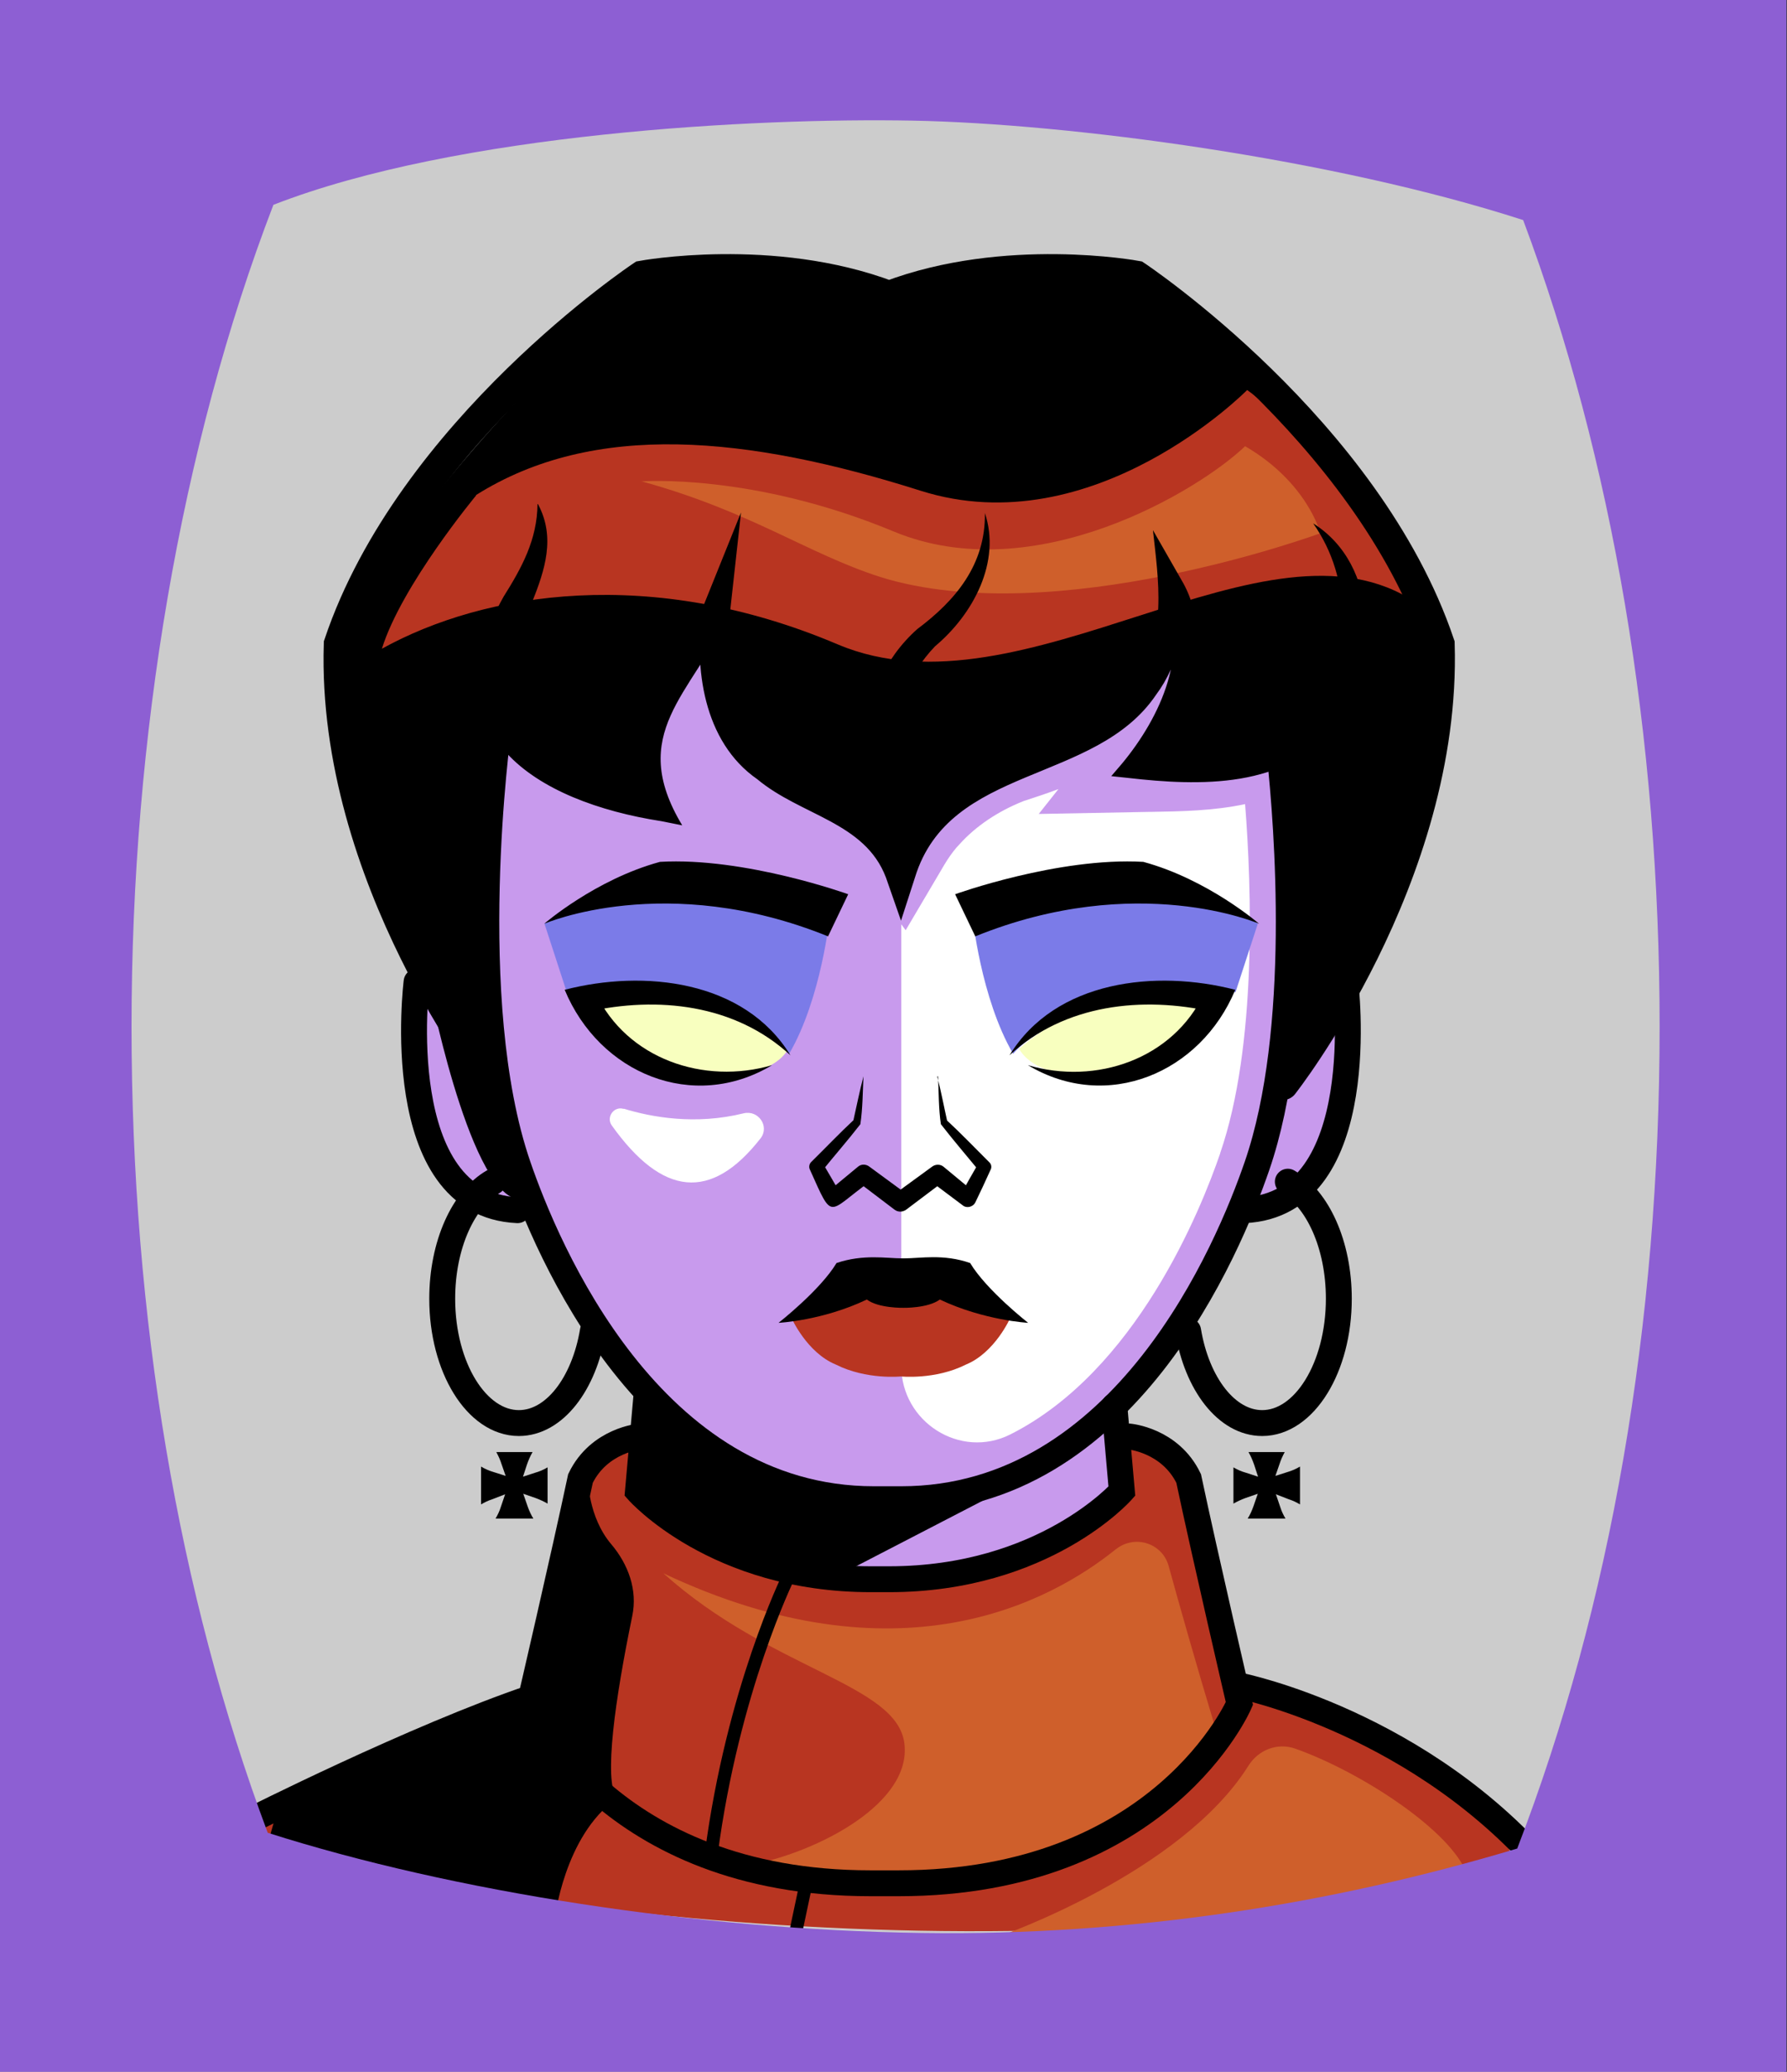 <svg id="Capa_2" xmlns="http://www.w3.org/2000/svg" xmlns:xlink="http://www.w3.org/1999/xlink" viewBox="0 0 69.02 80">
<rect x="0" y="0" width="69.02" height="80" fill="#333333" stroke="none"/>
<defs >
<style >
.cls-1{fill:#c89aed;}.cls-2{fill:#fff;}.cls-3{fill:#f8ffbf;}.cls-4{fill:#7b7be8;}.cls-5{fill:#a88347;}.cls-6{fill:#782ab5;}.cls-7,.cls-8,.cls-9,.cls-10,.cls-11,.cls-12,.cls-13{fill:none;}.cls-7,.cls-8,.cls-9,.cls-11{stroke:#000;stroke-miterlimit:10;}.cls-8,.cls-9,.cls-10,.cls-11{stroke-linecap:round;}.cls-9{stroke-width:1.19px;}.cls-10{stroke:#deb778;stroke-dasharray:0 0 0 4.06;stroke-linejoin:round;}.cls-14{fill:url(#USGS_19_Inundación_de_tierra);}.cls-11{stroke-width:.5px;}.cls-15{fill:#deb778;}.cls-13{stroke:#1d1d1b;stroke-dasharray:0 0 2 2;stroke-width:.3px;}.cls-16{fill:#cf5f2b;}.cls-17{fill:#fcf0c5;}.cls-18{fill:#b83521;}
</style>
<pattern id="USGS_19_Inundación_de_tierra" x="0" y="0" width="72" height="72" patternTransform="translate(-20.48 -16063) rotate(-90)" patternUnits="userSpaceOnUse" viewBox="0 0 72 72">
<g >
<rect class="cls-12" width="72" height="72">
</rect>
<g >
<line class="cls-13" x1="71" y1="71" x2="144.44" y2="71">
</line>
<line class="cls-13" x1="71" y1="67" x2="144.44" y2="67">
</line>
<line class="cls-13" x1="71" y1="63" x2="144.44" y2="63">
</line>
<line class="cls-13" x1="71" y1="59" x2="144.44" y2="59">
</line>
<line class="cls-13" x1="71" y1="55" x2="144.44" y2="55">
</line>
<line class="cls-13" x1="71" y1="51" x2="144.44" y2="51">
</line>
<line class="cls-13" x1="71" y1="47" x2="144.44" y2="47">
</line>
<line class="cls-13" x1="71" y1="43" x2="144.44" y2="43">
</line>
<line class="cls-13" x1="71" y1="39" x2="144.44" y2="39">
</line>
<line class="cls-13" x1="71" y1="35" x2="144.44" y2="35">
</line>
<line class="cls-13" x1="71" y1="31" x2="144.44" y2="31">
</line>
<line class="cls-13" x1="71" y1="27" x2="144.44" y2="27">
</line>
<line class="cls-13" x1="71" y1="23" x2="144.44" y2="23">
</line>
<line class="cls-13" x1="71" y1="19" x2="144.44" y2="19">
</line>
<line class="cls-13" x1="71" y1="15" x2="144.44" y2="15">
</line>
<line class="cls-13" x1="71" y1="11" x2="144.44" y2="11">
</line>
<line class="cls-13" x1="71" y1="7" x2="144.44" y2="7">
</line>
<line class="cls-13" x1="71" y1="3" x2="144.44" y2="3">
</line>
</g>
<g >
<line class="cls-13" x1="-1" y1="71" x2="72.44" y2="71">
</line>
<line class="cls-13" x1="-1" y1="67" x2="72.44" y2="67">
</line>
<line class="cls-13" x1="-1" y1="63" x2="72.44" y2="63">
</line>
<line class="cls-13" x1="-1" y1="59" x2="72.44" y2="59">
</line>
<line class="cls-13" x1="-1" y1="55" x2="72.44" y2="55">
</line>
<line class="cls-13" x1="-1" y1="51" x2="72.44" y2="51">
</line>
<line class="cls-13" x1="-1" y1="47" x2="72.44" y2="47">
</line>
<line class="cls-13" x1="-1" y1="43" x2="72.44" y2="43">
</line>
<line class="cls-13" x1="-1" y1="39" x2="72.44" y2="39">
</line>
<line class="cls-13" x1="-1" y1="35" x2="72.44" y2="35">
</line>
<line class="cls-13" x1="-1" y1="31" x2="72.44" y2="31">
</line>
<line class="cls-13" x1="-1" y1="27" x2="72.44" y2="27">
</line>
<line class="cls-13" x1="-1" y1="23" x2="72.44" y2="23">
</line>
<line class="cls-13" x1="-1" y1="19" x2="72.44" y2="19">
</line>
<line class="cls-13" x1="-1" y1="15" x2="72.44" y2="15">
</line>
<line class="cls-13" x1="-1" y1="11" x2="72.44" y2="11">
</line>
<line class="cls-13" x1="-1" y1="7" x2="72.44" y2="7">
</line>
<line class="cls-13" x1="-1" y1="3" x2="72.44" y2="3">
</line>
<line class="cls-13" x1="1.04" y1="69" x2="74.48" y2="69">
</line>
<line class="cls-13" x1="1.04" y1="65" x2="74.48" y2="65">
</line>
<line class="cls-13" x1="1.04" y1="61" x2="74.48" y2="61">
</line>
<line class="cls-13" x1="1.04" y1="57" x2="74.48" y2="57">
</line>
<line class="cls-13" x1="1.04" y1="53" x2="74.48" y2="53">
</line>
<line class="cls-13" x1="1.04" y1="49" x2="74.48" y2="49">
</line>
<line class="cls-13" x1="1.04" y1="45" x2="74.48" y2="45">
</line>
<line class="cls-13" x1="1.04" y1="41" x2="74.48" y2="41">
</line>
<line class="cls-13" x1="1.04" y1="37" x2="74.48" y2="37">
</line>
<line class="cls-13" x1="1.04" y1="33" x2="74.48" y2="33">
</line>
<line class="cls-13" x1="1.04" y1="29" x2="74.48" y2="29">
</line>
<line class="cls-13" x1="1.04" y1="25" x2="74.48" y2="25">
</line>
<line class="cls-13" x1="1.04" y1="21" x2="74.48" y2="21">
</line>
<line class="cls-13" x1="1.04" y1="17" x2="74.48" y2="17">
</line>
<line class="cls-13" x1="1.04" y1="13" x2="74.48" y2="13">
</line>
<line class="cls-13" x1="1.04" y1="9" x2="74.48" y2="9">
</line>
<line class="cls-13" x1="1.04" y1="5" x2="74.48" y2="5">
</line>
<line class="cls-13" x1="1.04" y1="1" x2="74.48" y2="1">
</line>
</g>
<g >
<line class="cls-13" x1="-73" y1="71" x2=".44" y2="71">
</line>
<line class="cls-13" x1="-73" y1="67" x2=".44" y2="67">
</line>
<line class="cls-13" x1="-73" y1="63" x2=".44" y2="63">
</line>
<line class="cls-13" x1="-73" y1="59" x2=".44" y2="59">
</line>
<line class="cls-13" x1="-73" y1="55" x2=".44" y2="55">
</line>
<line class="cls-13" x1="-73" y1="51" x2=".44" y2="51">
</line>
<line class="cls-13" x1="-73" y1="47" x2=".44" y2="47">
</line>
<line class="cls-13" x1="-73" y1="43" x2=".44" y2="43">
</line>
<line class="cls-13" x1="-73" y1="39" x2=".44" y2="39">
</line>
<line class="cls-13" x1="-73" y1="35" x2=".44" y2="35">
</line>
<line class="cls-13" x1="-73" y1="31" x2=".44" y2="31">
</line>
<line class="cls-13" x1="-73" y1="27" x2=".44" y2="27">
</line>
<line class="cls-13" x1="-73" y1="23" x2=".44" y2="23">
</line>
<line class="cls-13" x1="-73" y1="19" x2=".44" y2="19">
</line>
<line class="cls-13" x1="-73" y1="15" x2=".44" y2="15">
</line>
<line class="cls-13" x1="-73" y1="11" x2=".44" y2="11">
</line>
<line class="cls-13" x1="-73" y1="7" x2=".44" y2="7">
</line>
<line class="cls-13" x1="-73" y1="3" x2=".44" y2="3">
</line>
<line class="cls-13" x1="-70.96" y1="69" x2="2.48" y2="69">
</line>
<line class="cls-13" x1="-70.96" y1="65" x2="2.48" y2="65">
</line>
<line class="cls-13" x1="-70.96" y1="61" x2="2.48" y2="61">
</line>
<line class="cls-13" x1="-70.96" y1="57" x2="2.48" y2="57">
</line>
<line class="cls-13" x1="-70.96" y1="53" x2="2.48" y2="53">
</line>
<line class="cls-13" x1="-70.96" y1="49" x2="2.48" y2="49">
</line>
<line class="cls-13" x1="-70.96" y1="45" x2="2.48" y2="45">
</line>
<line class="cls-13" x1="-70.96" y1="41" x2="2.48" y2="41">
</line>
<line class="cls-13" x1="-70.96" y1="37" x2="2.48" y2="37">
</line>
<line class="cls-13" x1="-70.96" y1="33" x2="2.48" y2="33">
</line>
<line class="cls-13" x1="-70.96" y1="29" x2="2.48" y2="29">
</line>
<line class="cls-13" x1="-70.96" y1="25" x2="2.48" y2="25">
</line>
<line class="cls-13" x1="-70.96" y1="21" x2="2.48" y2="21">
</line>
<line class="cls-13" x1="-70.96" y1="17" x2="2.48" y2="17">
</line>
<line class="cls-13" x1="-70.96" y1="13" x2="2.48" y2="13">
</line>
<line class="cls-13" x1="-70.96" y1="9" x2="2.48" y2="9">
</line>
<line class="cls-13" x1="-70.96" y1="5" x2="2.48" y2="5">
</line>
<line class="cls-13" x1="-70.96" y1="1" x2="2.48" y2="1">
</line>
</g>
</g>
</pattern>
</defs>
  <path
     style="opacity:1;vector-effect:none;fill:#cccccc;fill-opacity:1;fill-rule:nonzero;stroke:none;stroke-width:4.495;stroke-linecap:butt;stroke-linejoin:miter;stroke-miterlimit:4;stroke-dasharray:none;stroke-dashoffset:0;stroke-opacity:1"
     d="M -0.08,0.361 V 80.361 H 68.92 V 0.361 Z"
     id="rect4304"/>

<g id="Characters">
<g >
<g >
<path class="cls-18" d="M26.2,55.86s-2.55-1.03-3.76,1.27c-1.4,4.31-2,8.86-2,8.86,0,0-8.01,2.12-10.74,4.55,7.83,3.76,35.13,6.19,48.71,1.27-.49-2.67-7.7-5.95-10.62-6.55-1.4-4.67-2.12-8.55-2.12-8.55,0,0-.67-1.27-2.79-1.33s-16.68,.49-16.68,.49Z">
</path>
<path class="cls-1" d="M16.37,37.72s-1.59,8.96,4.12,8.96c2.19,4.65,4.32,7.24,4.32,7.24l-.27,3.65s3.25,3.65,9.63,3.39c6.44-.4,9.23-3.52,9.23-3.52l-.4-3.19s3.39-4.38,4.91-7.57c3.65-.27,4.38-5.05,3.92-7.97-.2-5.11-1.66-14.94-1.66-14.94l-32.73,1.39-1.06,12.55Z">
</path>
<path class="cls-2" d="M47.13,44.53c-.76,2.22-3.26,8.42-8.11,10.86-1.93,.97-4.21-.48-4.21-2.65v-17.05s.17,.23,.17,.23l1.5-2.54c.15-.25,.3-.46,.46-.65l.12-.13c.62-.69,1.47-1.27,2.48-1.67,.4-.13,.86-.28,1.34-.46l-.76,.96,4.26-.08h.08c1.16-.02,2.41-.04,3.63-.3,.25,3.19,.47,9.32-.96,13.47Z">
</path>
<path d="M19.05,41.24s-6.45-8.38-5.77-16.64c3.17-6.68,11.66-13.92,11.66-13.92,5.55-.79,9.85,1.13,9.85,1.13,0,0,4.64-1.92,8.94-1.02,7.36,4.98,10.64,11.32,11.89,14.38,1.02,7.92-6.11,16.87-6.11,16.87,0,0,.91-7.92-.34-12.57-3.4,.79-5.43,.34-5.43,.34,0,0,2.38-2.94,1.81-5.55-1.58,3.74-5.32,4.53-7.7,5.77-2.72,2.04-3.17,3.74-3.17,3.74,0,0-1.13-2.04-3.51-3.28s-3.96-3.85-3.85-6.45c-2.83,4.53-2.26,6.45-1.7,7.25-4.98-.91-6.23-3.06-6.23-3.06,0,0-.79,9.51-.34,13.02Z">
</path>
<path class="cls-18" d="M18.39,19.13s-2.88,3.47-3.64,5.92c3.98-2.2,10.41-3.22,17.6-.17s16.58-5.5,22.34-1.61c-2.88-5.67-6.52-8.21-6.52-8.21,0,0-5.92,6.01-12.61,3.89s-12.61-2.71-17.18,.17Z">
</path>
<path class="cls-16" d="M24.76,18.59s4.29-.34,9.75,1.93,11.82-1.6,13.58-3.29c2.41,1.4,2.91,3.36,2.91,3.36,0,0-10.28,3.79-17,1.69-2.86-.92-4.96-2.52-9.24-3.7Z">
</path>
<path class="cls-3" d="M30.45,40.5s-3.69-3.4-7.77-1.84c1.67,3.11,6.74,3.63,7.77,1.84Z">
</path>
<path class="cls-3" d="M39.36,40.5s3.69-3.4,7.77-1.84c-1.67,3.11-6.74,3.63-7.77,1.84Z">
</path>
<path class="cls-16" d="M43.1,59.82c-2.57,2.07-8.43,5.2-17.48,.93,4.18,3.75,9.02,4.26,9.31,6.57s-3.32,4.18-5.92,4.69c6.2,1.08,13.42,1.59,17.96-5.19-.82-2.72-1.43-4.89-1.83-6.34-.24-.9-1.32-1.24-2.05-.65Z">
</path>
<path class="cls-16" d="M38.65,74.75s6.98-2.44,9.57-6.57c.38-.61,1.12-.9,1.8-.66,2.44,.86,5.8,3.02,6.57,4.68-6.5,2.97-17.94,2.56-17.94,2.56Z">
</path>
<path class="cls-4" d="M21.03,35.67l.86,2.64s6.12-.39,8.59,2.38c1.25-2.14,1.57-5.32,1.57-5.32,0,0-6.51-2.76-11.02,.3Z">
</path>
<path class="cls-4" d="M48.58,35.67l-.86,2.64s-6.12-.39-8.59,2.38c-1.25-2.14-1.57-5.32-1.57-5.32,0,0,6.51-2.76,11.02,.3Z">
</path>
<path class="cls-2" d="M24.09,42.81c1.07,.33,2.77,.64,4.63,.18,.57-.14,1.01,.5,.66,.96-1.92,2.46-3.8,2.24-5.75-.49-.23-.32,.08-.76,.46-.64Z">
</path>
<path class="cls-18" d="M39.02,50.89s-.59,1.34-1.71,1.8c-1.19,.6-2.52,.46-2.52,.46h.01s-1.33,.14-2.52-.46c-1.12-.46-1.71-1.8-1.71-1.8l3.33-1.24h2.55l2.57,1.24Z">
</path>
<path class="cls-9" d="M49.55,41.88s6.31-8,6.04-17.01c-2.79-8.27-11.71-14.21-11.71-14.21,0,0-5.03-.93-9.54,.78-4.51-1.71-9.54-.78-9.54-.78,0,0-8.92,5.94-11.7,14.21-.28,9.01,6.03,17.01,6.03,17.01">
</path>
<path d="M20.78,19.47c1.37,2.56-1.67,5.03-.97,7.59,.12,.57,.36,1.02,.78,1.38,1.44,1.27,3.31,1.92,5.15,2.5,0,0-.44,.58-.44,.58-.79-1.32-.87-3.11-.17-4.48,.63-1.38,1.57-2.48,2.06-3.7l1.43-3.55-.42,3.81c-.52,4.08,1.1,5.59,4.61,7.22,1.06,.55,2.19,1.48,2.54,2.69,0,0-1.13,.01-1.13,.01,.69-2.18,2.58-3.67,4.62-4.46,1.82-.59,3.8-1.29,4.96-2.86,1.32-1.5,.93-3.89,.73-5.73,0,0,1.11,1.94,1.11,1.94,.73,1.23,.75,2.79,.29,4.1-.44,1.3-1.19,2.42-2.08,3.42,0,0-.23-.56-.23-.56,2.46-.07,5.48,.11,7.07-2.02,1.49-2.09,1.56-4.96,.03-7.14,2.57,1.62,2.55,5.47,.83,7.78-1.8,2.49-5.27,2.36-7.97,2.05,0,0-.66-.07-.66-.07,0,0,.42-.49,.42-.49,1.46-1.76,2.75-4.45,1.46-6.58,0,0,.89-.3,.89-.3,.18,1.44-.14,3.02-1.04,4.23-2.35,3.47-7.97,2.68-9.31,7.05,0,0-.54,1.67-.54,1.67l-.58-1.66c-.81-2.15-3.28-2.39-4.97-3.8-2.09-1.45-2.46-4.32-2.11-6.63,0,0,1.02,.27,1.02,.27-1.47,3.1-3.95,4.59-1.81,8.14,0,0-.8-.16-.8-.16-4.84-.75-9.08-3.37-6.1-8.67,.69-1.1,1.3-2.19,1.31-3.58h0Z">
</path>
<path class="cls-8" d="M49.43,29.16c.29,2.69,.92,10.63-.88,15.86-1.1,3.2-5.12,12.87-13.74,12.87h-1.06c-8.62,0-12.64-9.67-13.74-12.87-2.2-6.38-.77-16.79-.77-16.79">
</path>
<path d="M38.04,19.81c.63,1.89-.45,3.91-1.93,5.15-2.11,2.21-1.9,5.48-.7,8.12,.25,.57-.6,.98-.9,.43-1.65-2.84-1.69-6.9,.92-9.22,1.47-1.1,2.64-2.48,2.61-4.48h0Z">
</path>
<path class="cls-8" d="M16.09,37.91s-1.08,8.6,3.9,8.82">
</path>
<path class="cls-8" d="M51.96,37.91s1.08,8.6-3.9,8.82">
</path>
<path d="M31.98,36.16l.78-1.63s-3.99-1.44-7.27-1.25c-2.5,.68-4.47,2.39-4.47,2.39,0,0,4.71-2.05,10.97,.49Z">
</path>
<path d="M37.67,36.16l-.78-1.63s3.99-1.44,7.27-1.25c2.5,.68,4.47,2.39,4.47,2.39,0,0-4.71-2.05-10.97,.49Z">
</path>
<path d="M30.53,40.75c-2.14-1.98-5.14-2.29-7.85-1.68,0,0,.33-.72,.33-.72,1.2,2.54,4.18,3.55,6.81,2.78-3.05,1.83-6.67,.32-8.01-2.91,3.05-.79,6.94-.38,8.72,2.53h0Z">
</path>
<path d="M38.99,40.75c1.78-2.91,5.67-3.32,8.72-2.53-1.34,3.22-4.96,4.74-8.01,2.91,2.63,.78,5.61-.23,6.81-2.78,0,0,.33,.72,.33,.72-2.71-.61-5.72-.3-7.85,1.68h0Z">
</path>
<path d="M36.2,41.57c.15,.58,.26,1.17,.39,1.75l-.04-.08c.57,.53,1.11,1.09,1.66,1.64,.09,.08,.1,.21,.04,.31-.19,.42-.38,.83-.58,1.24-.09,.18-.34,.24-.49,.11,0,0-1.2-.9-1.2-.9,0,0,.44,0,.44,0l-1.42,1.07c-.14,.1-.32,.1-.45,0l-1.41-1.07h.44c-1.64,1.18-1.39,1.55-2.3-.48-.05-.1-.02-.22,.05-.29,.55-.54,1.09-1.11,1.66-1.64l-.04,.08c.13-.58,.25-1.17,.4-1.75-.03,.62-.03,1.25-.12,1.85-.48,.62-1,1.21-1.49,1.82,0,0,.04-.31,.04-.31,.23,.4,.47,.79,.69,1.2l-.49-.11,1.16-.96c.13-.11,.31-.1,.44,0,0,0,1.43,1.05,1.43,1.05h-.45s1.44-1.05,1.44-1.05c.13-.1,.32-.1,.44,0,0,0,1.16,.96,1.16,.96l-.49,.11c.22-.4,.45-.8,.68-1.2l.04,.31c-.5-.61-1.01-1.2-1.49-1.82-.09-.6-.08-1.24-.11-1.85h0Z">
</path>
<path d="M34.93,48.59c.63,0,1.5-.18,2.54,.18,.63,1.05,2.24,2.31,2.24,2.31,0,0-1.7-.09-3.41-.9-.46,.34-1.41,.32-1.41,.32,0,0-.96,.02-1.41-.32-1.72,.82-3.41,.9-3.41,.9,0,0,1.61-1.26,2.24-2.31,1.04-.35,1.91-.18,2.54-.18h.09Z">
</path>
<path class="cls-8" d="M43.04,54.29l.29,3.29s-3,3.4-8.99,3.4h-.71c-5.99,0-8.99-3.4-8.99-3.4l.32-3.61">
</path>
<path class="cls-8" d="M43.61,55.47s1.58,.13,2.3,1.62c.64,3.02,1.96,8.69,1.96,8.69,0,0-2.98,6.94-13.16,6.94h-1.09c-10.18,0-13.16-6.94-13.16-6.94,0,0,1.32-5.67,1.96-8.69,.72-1.49,2.3-1.62,2.3-1.62">
</path>
<path class="cls-8" d="M9.58,70.34s6.47-3.27,10.97-4.79">
</path>
<path class="cls-8" d="M47.88,65.09s7.09,1.42,12.02,7.34">
</path>
<path class="cls-11" d="M30.44,60.91s-2.14,4.35-2.97,10.68">
</path>
<line class="cls-11" x1="31.09" y1="72.93" x2="30.56" y2="75.43">
</line>
<path class="cls-8" d="M22.9,51.39c-.34,2.05-1.49,3.56-2.86,3.56-1.63,0-2.96-2.15-2.96-4.8,0-2.09,.82-3.86,1.97-4.52">
</path>
<path d="M21.15,56.66v1.4c-.14-.08-.29-.15-.45-.21l-.49-.17,.17,.49c.06,.17,.13,.32,.22,.47h-1.46c.08-.14,.15-.28,.2-.44l.17-.5-.49,.19c-.16,.05-.3,.12-.44,.2v-1.46c.15,.09,.31,.16,.48,.21l.47,.15-.16-.46c-.05-.16-.12-.31-.2-.46h1.4c-.09,.15-.16,.32-.22,.49l-.15,.46,.46-.15c.18-.05,.34-.12,.49-.21Z">
</path>
<path class="cls-8" d="M45.89,51.39c.34,2.05,1.49,3.56,2.86,3.56,1.63,0,2.96-2.15,2.96-4.8,0-2.09-.82-3.86-1.97-4.52">
</path>
<path d="M47.64,56.66v1.4c.14-.08,.29-.15,.45-.21l.49-.17-.17,.49c-.06,.17-.13,.32-.22,.47h1.46c-.08-.14-.15-.28-.2-.44l-.17-.5,.49,.19c.16,.05,.3,.12,.44,.2v-1.46c-.15,.09-.31,.16-.48,.21l-.47,.15,.16-.46c.05-.16,.12-.31,.2-.46h-1.4c.09,.15,.16,.32,.22,.49l.15,.46-.46-.15c-.18-.05-.34-.12-.49-.21Z">
</path>
<path d="M40.29,56.74l-7.98,4.13s-5.77-.11-7.58-3.45c.17-2.72,.4-3.57,.4-3.57,0,0,4.64,6.79,15.17,2.89Z">
</path>
<path d="M22.71,57.11s0,1.46,.9,2.52c.66,.78,1.02,1.77,.81,2.77-.66,3.2-1.11,6.33-.6,7.05-2.04,1.43-2.4,4.69-2.4,4.69l-11.12-2.81,.41-1.43,9.74-4.64,2.25-8.16Z">
</path>
</g>
<path d="M16.65,38.44s1.72,8.59,3.71,7.83c-.96-3.44-1.31-5.29-1.31-5.29l-2.41-2.54Z">
</path>
</g>
</g>

  <path
     style="opacity:1;vector-effect:none;fill:#8d5fd3;fill-opacity:1;fill-rule:nonzero;stroke:none;stroke-width:2.358;stroke-linecap:butt;stroke-linejoin:miter;stroke-miterlimit:4;stroke-dasharray:none;stroke-dashoffset:0;stroke-opacity:0.442"
     d="M 0,1.2e-7 V 80 H 69 V 1.2e-7 Z M 35.24,4.658 c 6.068,0.112 16.27,1.47 23.59,3.84 3.46,9.24 5.27,19.951 5.27,31.141 0,11.47 -1.89,22.39 -5.5,31.74 -7.2,2.16 -14.94,3.377 -23.02,3.26 -8.58,-0.124 -18.036,-1.573 -25.24,-3.869 -3.45,-9.22 -5.26,-19.931 -5.26,-31.131 0,-11.2 1.89,-22.38 5.48,-31.73 C 17.683,5.134 29.173,4.546 35.24,4.658 Z"
     id="rect4304" />


</svg>
